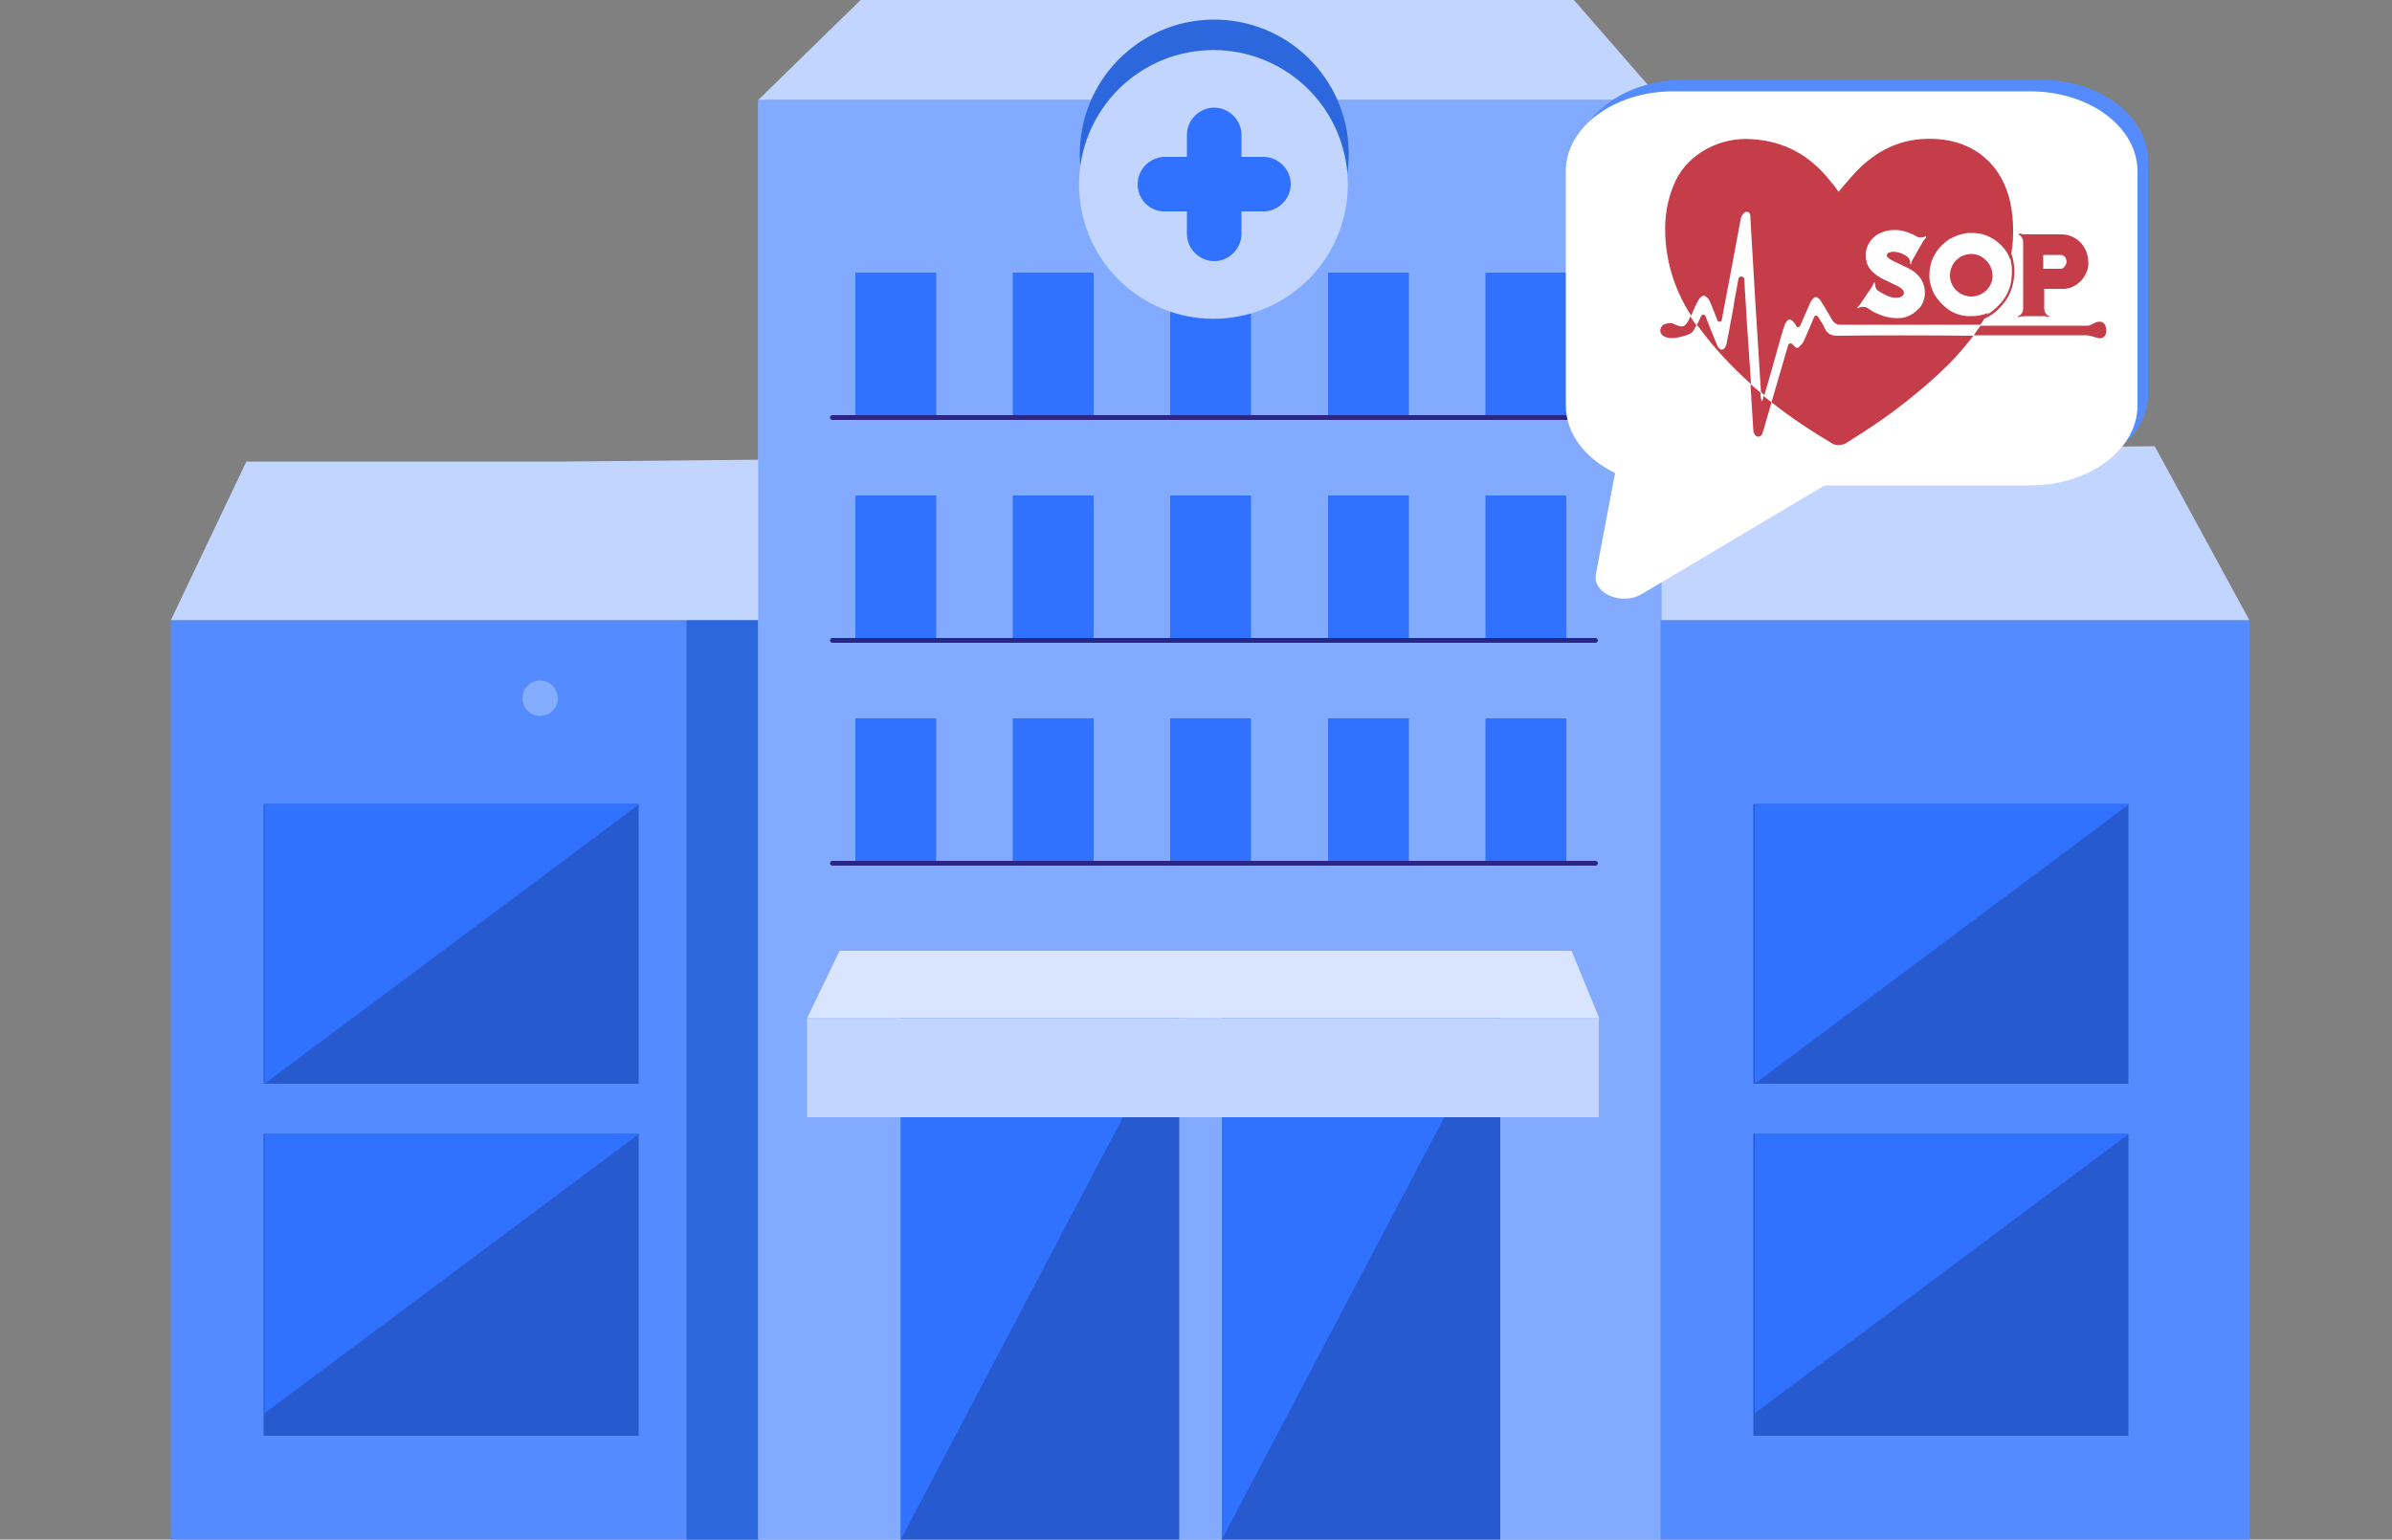 <?xml version="1.0" encoding="utf-8"?>
<!-- Generator: Adobe Illustrator 24.0.2, SVG Export Plug-In . SVG Version: 6.00 Build 0)  -->
<svg version="1.1" id="Layer_1" xmlns="http://www.w3.org/2000/svg" xmlns:xlink="http://www.w3.org/1999/xlink" x="0px" y="0px"
	 viewBox="0 0 500 321.9" style="enable-background:new 0 0 500 321.9;" xml:space="preserve">
<rect x="0" y="0" width="500" height="321.9" fill="#808080" stroke="none"/>
<style type="text/css">
	.st0{fill:none;}
	.st1{fill:#C2D5FF;}
	.st2{fill:#548CFF;}
	.st3{fill:#2C67DE;}
	.st4{fill:#A1BFFF;}
	.st5{fill:#82AAFF;}
	.st6{fill:#275ACF;}
	.st7{fill:#3071FF;}
	.st8{fill:#D9E5FF;}
	.st9{fill:none;stroke:#292685;stroke-linecap:round;stroke-linejoin:round;stroke-miterlimit:10;}
	.st10{fill:#FFFFFF;}
	.st11{opacity:0.28;fill:#FFFFFF;enable-background:new    ;}
	.st12{fill:#C43D48;}
</style>
<rect y="-178.1" class="st0" width="500" height="500"/>
<polygon class="st1" points="51.5,96.5 118.7,96.5 450.4,93.3 470.2,129.7 35.7,129.7 "/>
<polygon class="st1" points="347.2,20.9 158.5,20.9 179.9,0 329,0 "/>
<rect x="35.7" y="129.7" class="st2" width="123.1" height="192.2"/>
<rect x="143.5" y="129.7" class="st3" width="15.2" height="192.2"/>
<rect x="158.5" y="20.9" class="st4" width="188.8" height="301"/>
<rect x="158.5" y="20.9" class="st5" width="188.8" height="301"/>
<rect x="55.1" y="237" class="st6" width="78.4" height="63.2"/>
<rect x="55.1" y="168.1" class="st6" width="78.4" height="58.5"/>
<polygon class="st7" points="55.3,226.6 55.3,168.1 133.7,168.1 "/>
<polygon class="st7" points="55.3,295.5 55.3,237 133.7,237 "/>
<rect x="347.1" y="129.7" class="st2" width="123.1" height="192.2"/>
<rect x="366.5" y="237" class="st6" width="78.4" height="63.2"/>
<rect x="366.5" y="168.1" class="st6" width="78.4" height="58.5"/>
<polygon class="st7" points="366.8,226.6 366.8,168.1 445.1,168.1 "/>
<polygon class="st7" points="366.8,295.5 366.8,237 445.1,237 "/>
<rect x="255.4" y="211.2" class="st6" width="58.2" height="110.7"/>
<rect x="188.3" y="211.2" class="st6" width="58.2" height="110.7"/>
<polygon class="st7" points="188.3,321.9 188.3,211.2 246.5,211.2 "/>
<polygon class="st7" points="255.4,321.9 255.4,211.2 313.7,211.2 "/>
<g>
	<g>
		<rect x="310.5" y="150.2" class="st7" width="16.9" height="30.3"/>
		<rect x="277.6" y="150.2" class="st7" width="16.9" height="30.3"/>
		<rect x="244.6" y="150.2" class="st7" width="16.9" height="30.3"/>
		<rect x="211.7" y="150.2" class="st7" width="16.9" height="30.3"/>
		<rect x="178.8" y="150.2" class="st7" width="16.9" height="30.3"/>
	</g>
</g>
<g>
	<g>
		<rect x="310.5" y="103.6" class="st7" width="16.9" height="30.3"/>
		<rect x="277.6" y="103.6" class="st7" width="16.9" height="30.3"/>
		<rect x="244.6" y="103.6" class="st7" width="16.9" height="30.3"/>
		<rect x="211.7" y="103.6" class="st7" width="16.9" height="30.3"/>
		<rect x="178.8" y="103.6" class="st7" width="16.9" height="30.3"/>
	</g>
</g>
<g>
	<g>
		<rect x="310.5" y="57" class="st7" width="16.9" height="30.3"/>
		<rect x="277.6" y="57" class="st7" width="16.9" height="30.3"/>
		<rect x="244.6" y="57" class="st7" width="16.9" height="30.3"/>
		<rect x="211.7" y="57" class="st7" width="16.9" height="30.3"/>
		<rect x="178.8" y="57" class="st7" width="16.9" height="30.3"/>
	</g>
</g>
<polygon class="st8" points="334.3,212.9 168.7,212.9 175.5,198.8 328.5,198.8 "/>
<ellipse transform="matrix(8.269591e-02 -0.997 0.997 8.269591e-02 200.625 282.577)" class="st3" cx="253.8" cy="32.3" rx="28.1" ry="28.1"/>
<ellipse transform="matrix(0.601 -0.799 0.799 0.601 70.411 218.128)" class="st1" cx="253.7" cy="38.5" rx="28.1" ry="28.1"/>
<path class="st7" d="M264.1,32.8h-4.6v-4.6c0-3.1-2.6-5.7-5.7-5.7c-3.1,0-5.7,2.6-5.7,5.7v4.6h-4.6c-3.1,0-5.7,2.6-5.7,5.7
	c0,3.2,2.5,5.7,5.6,5.7h4.7v4.7c0,3.1,2.6,5.7,5.7,5.7s5.7-2.6,5.7-5.7v-4.7h4.6c3.1,0,5.7-2.6,5.7-5.7
	C269.8,35.4,267.2,32.8,264.1,32.8z"/>
<rect x="168.7" y="212.9" class="st1" width="165.5" height="20.7"/>
<line class="st9" x1="174" y1="87.3" x2="333.5" y2="87.3"/>
<line class="st9" x1="174" y1="133.9" x2="333.5" y2="133.9"/>
<line class="st9" x1="174" y1="180.5" x2="333.5" y2="180.5"/>
<path class="st2" d="M426.6,16.7h-74.7c-12.3,0-22.4,7.5-22.4,16.7v49c0,5.9,4.1,11.1,10.3,14.1l-4,21.1c-0.8,4.1,5.4,6.7,9.6,4.2
	l38.2-22.7h43c12.3,0,22.4-7.5,22.4-16.7v-49C448.9,24.2,438.9,16.7,426.6,16.7z"/>
<path class="st10" d="M424.4,19.1h-74.7c-12.3,0-22.4,7.5-22.4,16.7v49c0,5.9,4.1,11.1,10.3,14.1l-4,21.1c-0.8,4.1,5.4,6.7,9.6,4.2
	l38.2-22.7h43c12.3,0,22.4-7.5,22.4-16.7v-49C446.8,26.6,436.8,19.1,424.4,19.1z"/>
<path class="st11" d="M116.6,146c0,2.1-1.7,3.7-3.7,3.7c-2.1,0-3.7-1.7-3.7-3.7c0-2.1,1.7-3.7,3.7-3.7S116.6,144,116.6,146z"/>
<g>
	<path class="st12" d="M364.6,58.4c0-0.7-1.1-0.8-1.2-0.1c-0.4,2.1-0.8,4.1-1.1,6.2c-0.5,2.5-0.9,5-1.4,7.4
		c-0.1,0.4-0.4,1.1-0.9,1.2c-0.5,0.1-1-0.6-1.1-1c-0.8-1.9-1.6-3.9-2.4-6c-0.2-0.4-0.7-0.4-0.9,0c-0.3,0.6-0.6,1.3-0.9,1.8
		c0.1,0.2,0.2,0.3,0.4,0.5c3.2,4.4,6.9,8.3,10.9,11.9c0-0.6-0.1-1.3-0.1-1.9C365.4,71.7,365,65.1,364.6,58.4z"/>
	<path class="st12" d="M384.1,70.2c-1.2,0-2-0.3-2.6-1.4c-0.4-0.9-0.9-1.7-1.5-2.6c-0.2-0.3-0.7-0.3-0.8,0.1
		c-0.7,1.7-1.4,3.3-2.1,4.9c-0.2,0.5-0.7,1-1.1,1.4c-0.2,0.2-0.5,0.2-0.7,0s-0.5-0.5-0.7-0.7s-0.7-0.1-0.8,0.2l0,0
		c-1.2,4-2.3,8-3.5,12c4,3.2,8.3,6,12.8,8.7c0.7,0.4,2,0.3,2.7-0.1c3.5-2.2,7.1-4.5,10.4-7c6-4.6,11.7-9.4,16.3-15.5
		C402.2,70.1,391.6,70.1,384.1,70.2z"/>
	<path class="st12" d="M355,62.8c0.2-0.4,0.8-1,1.1-1c0.5,0.1,1,0.6,1.2,1c0.6,1.3,1.1,2.7,1.7,4.2c0.2,0.4,0.8,0.4,0.9-0.1
		c0.5-2.6,0.9-5,1.4-7.4c0.9-4.6,1.7-9.3,2.6-13.9c0.1-0.5,0.7-1.3,1.1-1.3c0.9-0.1,0.9,0.8,0.9,1.5c0.7,12.1,1.4,24.1,2.2,36.2
		c0.2,0.2,0.5,0.4,0.7,0.6c0.8-2.6,2.1-7.2,3-10.5c0.4-1.4,0.8-2.9,1.3-4.3c0.2-0.4,0.6-1,1-1s0.8,0.5,1.1,0.9
		c0.1,0.1,0.2,0.2,0.2,0.4c0.2,0.4,0.7,0.4,0.9,0c0.7-1.7,1.4-3.2,2.1-4.8c0.2-0.5,0.7-1.1,1.1-1.2c0.4,0,1,0.5,1.2,1
		c0.9,1.3,1.6,2.7,2.4,4c0.3,0.4,0.9,0.8,1.3,0.8c7.7,0,18.9,0,29.6,0c0-0.1,0.1-0.1,0.1-0.2c0.5-0.8,1-1.5,1.5-2.3
		c-0.7,0.3-1.4,0.5-2.1,0.6s-1.4,0.1-2.2,0.1c-1.8-0.1-3.4-0.8-4.7-1.9c-0.9-0.8-1.7-1.7-2.3-2.7c-0.4-0.8-0.7-1.7-0.9-2.6
		c-0.1-0.5-0.1-1-0.1-1.4c0-1.4,0.3-2.7,0.9-3.9c0.4-0.7,0.8-1.4,1.4-2c0.7-0.7,1.4-1.4,2.3-1.8c0.9-0.5,1.8-0.8,2.9-1
		c0.2,0,0.4-0.1,0.6-0.1s0.5,0,0.6,0c1.4,0,2.6,0.2,3.8,0.8c0.8,0.4,1.6,0.9,2.2,1.5c0.8,0.7,1.4,1.5,1.9,2.5
		c0.1,0.2,0.2,0.5,0.3,0.7c0.7-3.3,0.8-6.7,0.3-10.3c-1.2-8.2-6.5-13.7-14.3-14.7c-6.5-0.8-12.1,1-16.9,5.4c-1.8,1.6-3.3,3.6-5,5.5
		c-0.5-0.7-1-1.5-1.6-2.1c-4.2-5.4-9.6-8.5-16.5-8.9c-6.6-0.5-13.2,3-15.9,8.6c-1.8,3.7-2.4,7.7-2.2,11.7c0.3,6.1,2.2,11.6,5.4,16.6
		C353.9,65,354.4,63.9,355,62.8z M402.6,49.7c-0.3,0.3-0.5,0.6-0.7,0.9c-0.4,0.8-0.9,1.5-1.3,2.3c-0.2,0.4-0.4,0.8-0.7,1.2
		c-0.2,0.3-0.3,0.6-0.4,1v0.1c-0.1,0-0.1,0.1-0.2,0c0,0,0-0.1,0-0.2c0-0.5-0.2-1-0.6-1.3c-0.2-0.2-0.4-0.3-0.6-0.4
		c-0.5-0.3-1.1-0.5-1.7-0.6c-0.5-0.1-1-0.1-1.5,0.1c-0.1,0-0.2,0.1-0.3,0.2c-0.2,0.2-0.3,0.5-0.1,0.7c0.1,0.1,0.2,0.2,0.3,0.3
		c0.3,0.2,0.6,0.4,1,0.6c0.8,0.4,1.5,0.7,2.3,1.1c0.7,0.3,1.4,0.7,2,1.1c0.6,0.5,1.2,1.1,1.6,1.8c0.3,0.6,0.5,1.2,0.6,1.8
		c0.1,0.8,0.1,1.6-0.2,2.4c-0.2,0.7-0.6,1.4-1.2,1.9c-0.7,0.7-1.4,1.2-2.3,1.5c-0.5,0.2-1,0.3-1.5,0.3c-1.5,0.1-3-0.2-4.4-0.8
		c-0.8-0.3-1.5-0.7-2.2-1.2c-0.2-0.2-0.5-0.3-0.8-0.3c-0.4-0.1-0.9,0-1.3,0.2c0,0-0.1,0-0.1,0.1l0,0c0,0-0.1-0.1-0.1-0.2
		c0.2-0.1,0.2-0.2,0.3-0.3c0.3-0.3,0.6-0.7,0.8-1.1c0.6-0.9,1.2-1.8,1.8-2.6c0.2-0.4,0.5-0.8,0.6-1.2l0,0c0.1,0,0.1-0.1,0.2,0v0.1
		c0,0.4,0.1,0.8,0.3,1.2c0.1,0.2,0.3,0.3,0.4,0.4c0.8,0.5,1.6,1,2.6,1.3c0.6,0.2,1.1,0.2,1.7,0.1c0.2,0,0.4-0.1,0.6-0.2
		c0.5-0.3,0.6-0.9,0.3-1.3c-0.1-0.2-0.3-0.3-0.5-0.5c-0.4-0.3-0.8-0.5-1.3-0.7c-0.8-0.4-1.5-0.7-2.3-1.1c-0.8-0.4-1.4-0.8-2.1-1.4
		c-0.7-0.6-1.2-1.3-1.4-2.2c-0.2-0.6-0.2-1.2-0.2-1.8c0.1-1.2,0.6-2.3,1.5-3.2c0.7-0.8,1.7-1.2,2.7-1.5c0.5-0.1,1-0.2,1.5-0.2
		c1.4-0.1,2.8,0.3,4.1,0.9c0.3,0.1,0.5,0.3,0.8,0.4c0.6,0.4,1.3,0.3,1.9,0l0.1-0.1C402.6,49.5,402.6,49.6,402.6,49.7
		C402.6,49.6,402.6,49.7,402.6,49.7z"/>
	<path class="st12" d="M416.5,57.6c0-2.4-2.1-4.5-4.4-4.5c-2.5,0-4.5,2-4.5,4.5c0,2.4,2,4.4,4.5,4.4C414.4,62,416.6,60,416.5,57.6z"
		/>
	<path class="st12" d="M353.1,66.7c-0.9,1.8-1.4,1.9-3.3,1c-0.5-0.3-1.5-0.1-2.1,0.2c-0.7,0.5-0.9,1.5-0.3,2.1
		c0.5,0.5,1.3,0.7,2,0.7c1,0,2.1-0.3,3.1-0.6c0.6-0.2,1.2-0.5,1.5-1c0.2-0.4,0.4-0.7,0.6-1.1c-0.5-0.6-0.9-1.3-1.3-1.9
		C353.3,66.3,353.2,66.5,353.1,66.7z"/>
	<path class="st12" d="M440,67.9c-0.5-0.8-1.4-0.8-2.3-0.3c-0.4,0.2-0.9,0.5-1.3,0.5c-6,0-14.1,0-22.4,0c-0.5,0.7-1,1.3-1.4,2
		c8.7,0,17.2,0,23.4,0c0.6,0,1.3,0.2,1.9,0.4c0.9,0.3,1.8,0.4,2.2-0.5C440.4,69.5,440.3,68.5,440,67.9z"/>
	<path class="st12" d="M368.4,83.8c-0.2,0.5-0.4-1-0.4-1.4c0-0.1,0-0.2,0-0.3c-0.7-0.6-1.4-1.2-2.1-1.8c0.2,3.2,0.4,6.4,0.6,9.7
		c0,0.5,0.4,1.2,0.9,1.3c0.5,0,0.7-0.1,0.9-0.5c0.1-0.2,0.3-0.9,0.4-1.1c0.5-1.9,1.1-3.7,1.6-5.6c-0.6-0.4-1.1-0.9-1.7-1.3
		C368.6,83.1,368.5,83.5,368.4,83.8z"/>
	<path class="st12" d="M414.9,66.6l-0.2-0.5c0.2-0.1,0.4-0.2,0.6-0.3c1.1-0.6,2-1.4,2.9-2.4c1.4-1.6,2.2-3.5,2.3-5.6
		c0.1-1,0.1-1.9-0.1-2.8c-0.1-0.7-0.3-1.4-0.6-2l0.5-0.2c0.3,0.6,0.5,1.4,0.6,2.1c0.2,1,0.2,2,0.1,3c-0.2,2.2-1,4.2-2.5,5.9
		c-0.9,1.1-1.9,1.9-3,2.5C415.3,66.4,415.1,66.5,414.9,66.6z"/>
	<path class="st12" d="M427.2,53.3c0.1,0,0.1,0,0.2,0c1.1,0,2.2,0,3.3,0c0.5,0,0.9,0.2,1.1,0.7c0.3,0.6,0.2,1.1-0.2,1.7
		c-0.2,0.3-0.5,0.5-0.9,0.5c-0.6,0-1.2,0-1.8,0c-0.5,0-1.1,0-1.6,0c0,0-0.1,0-0.2,0v-2.9H427.2z M421.9,49c0.6,0.3,1,0.9,1,1.6
		c0,4.6,0,9.3,0,13.9c0,0.7-0.3,1.3-1,1.6c0,0-0.1,0-0.1,0.1l0,0c0,0.1,0.1,0.1,0.2,0.1c0.6-0.2,1.3-0.2,2-0.2c0.8,0,1.5,0,2.3,0
		c0.3,0,0.6,0,0.9,0c0.4,0,0.7,0.1,1.1,0.2l0,0c0.1,0,0.1-0.1,0.1-0.2l0,0h-0.1c-0.3-0.1-0.5-0.3-0.7-0.6s-0.3-0.7-0.3-1.1
		c0-1.3,0-2.6,0-3.9v-0.1c0.1,0,0.1,0,0.2,0c1.1,0,2.1,0,3.2,0c0.3,0,0.6,0,0.9,0c0.6-0.1,1.2-0.2,1.8-0.5c0.6-0.3,1.1-0.7,1.5-1.1
		c0.6-0.6,1-1.3,1.3-2c0.3-0.8,0.4-1.5,0.3-2.3c0-0.6-0.2-1.3-0.4-1.9c-0.3-0.7-0.7-1.3-1.2-1.9c-1.1-1.1-2.5-1.7-4-1.7
		c-2.5,0-4.9,0-7.4,0c-0.3,0-0.7,0-1-0.1c-0.1,0-0.3-0.1-0.4-0.1l0,0L421.9,49L421.9,49C421.8,48.9,421.8,48.9,421.9,49z"/>
</g>
</svg>
